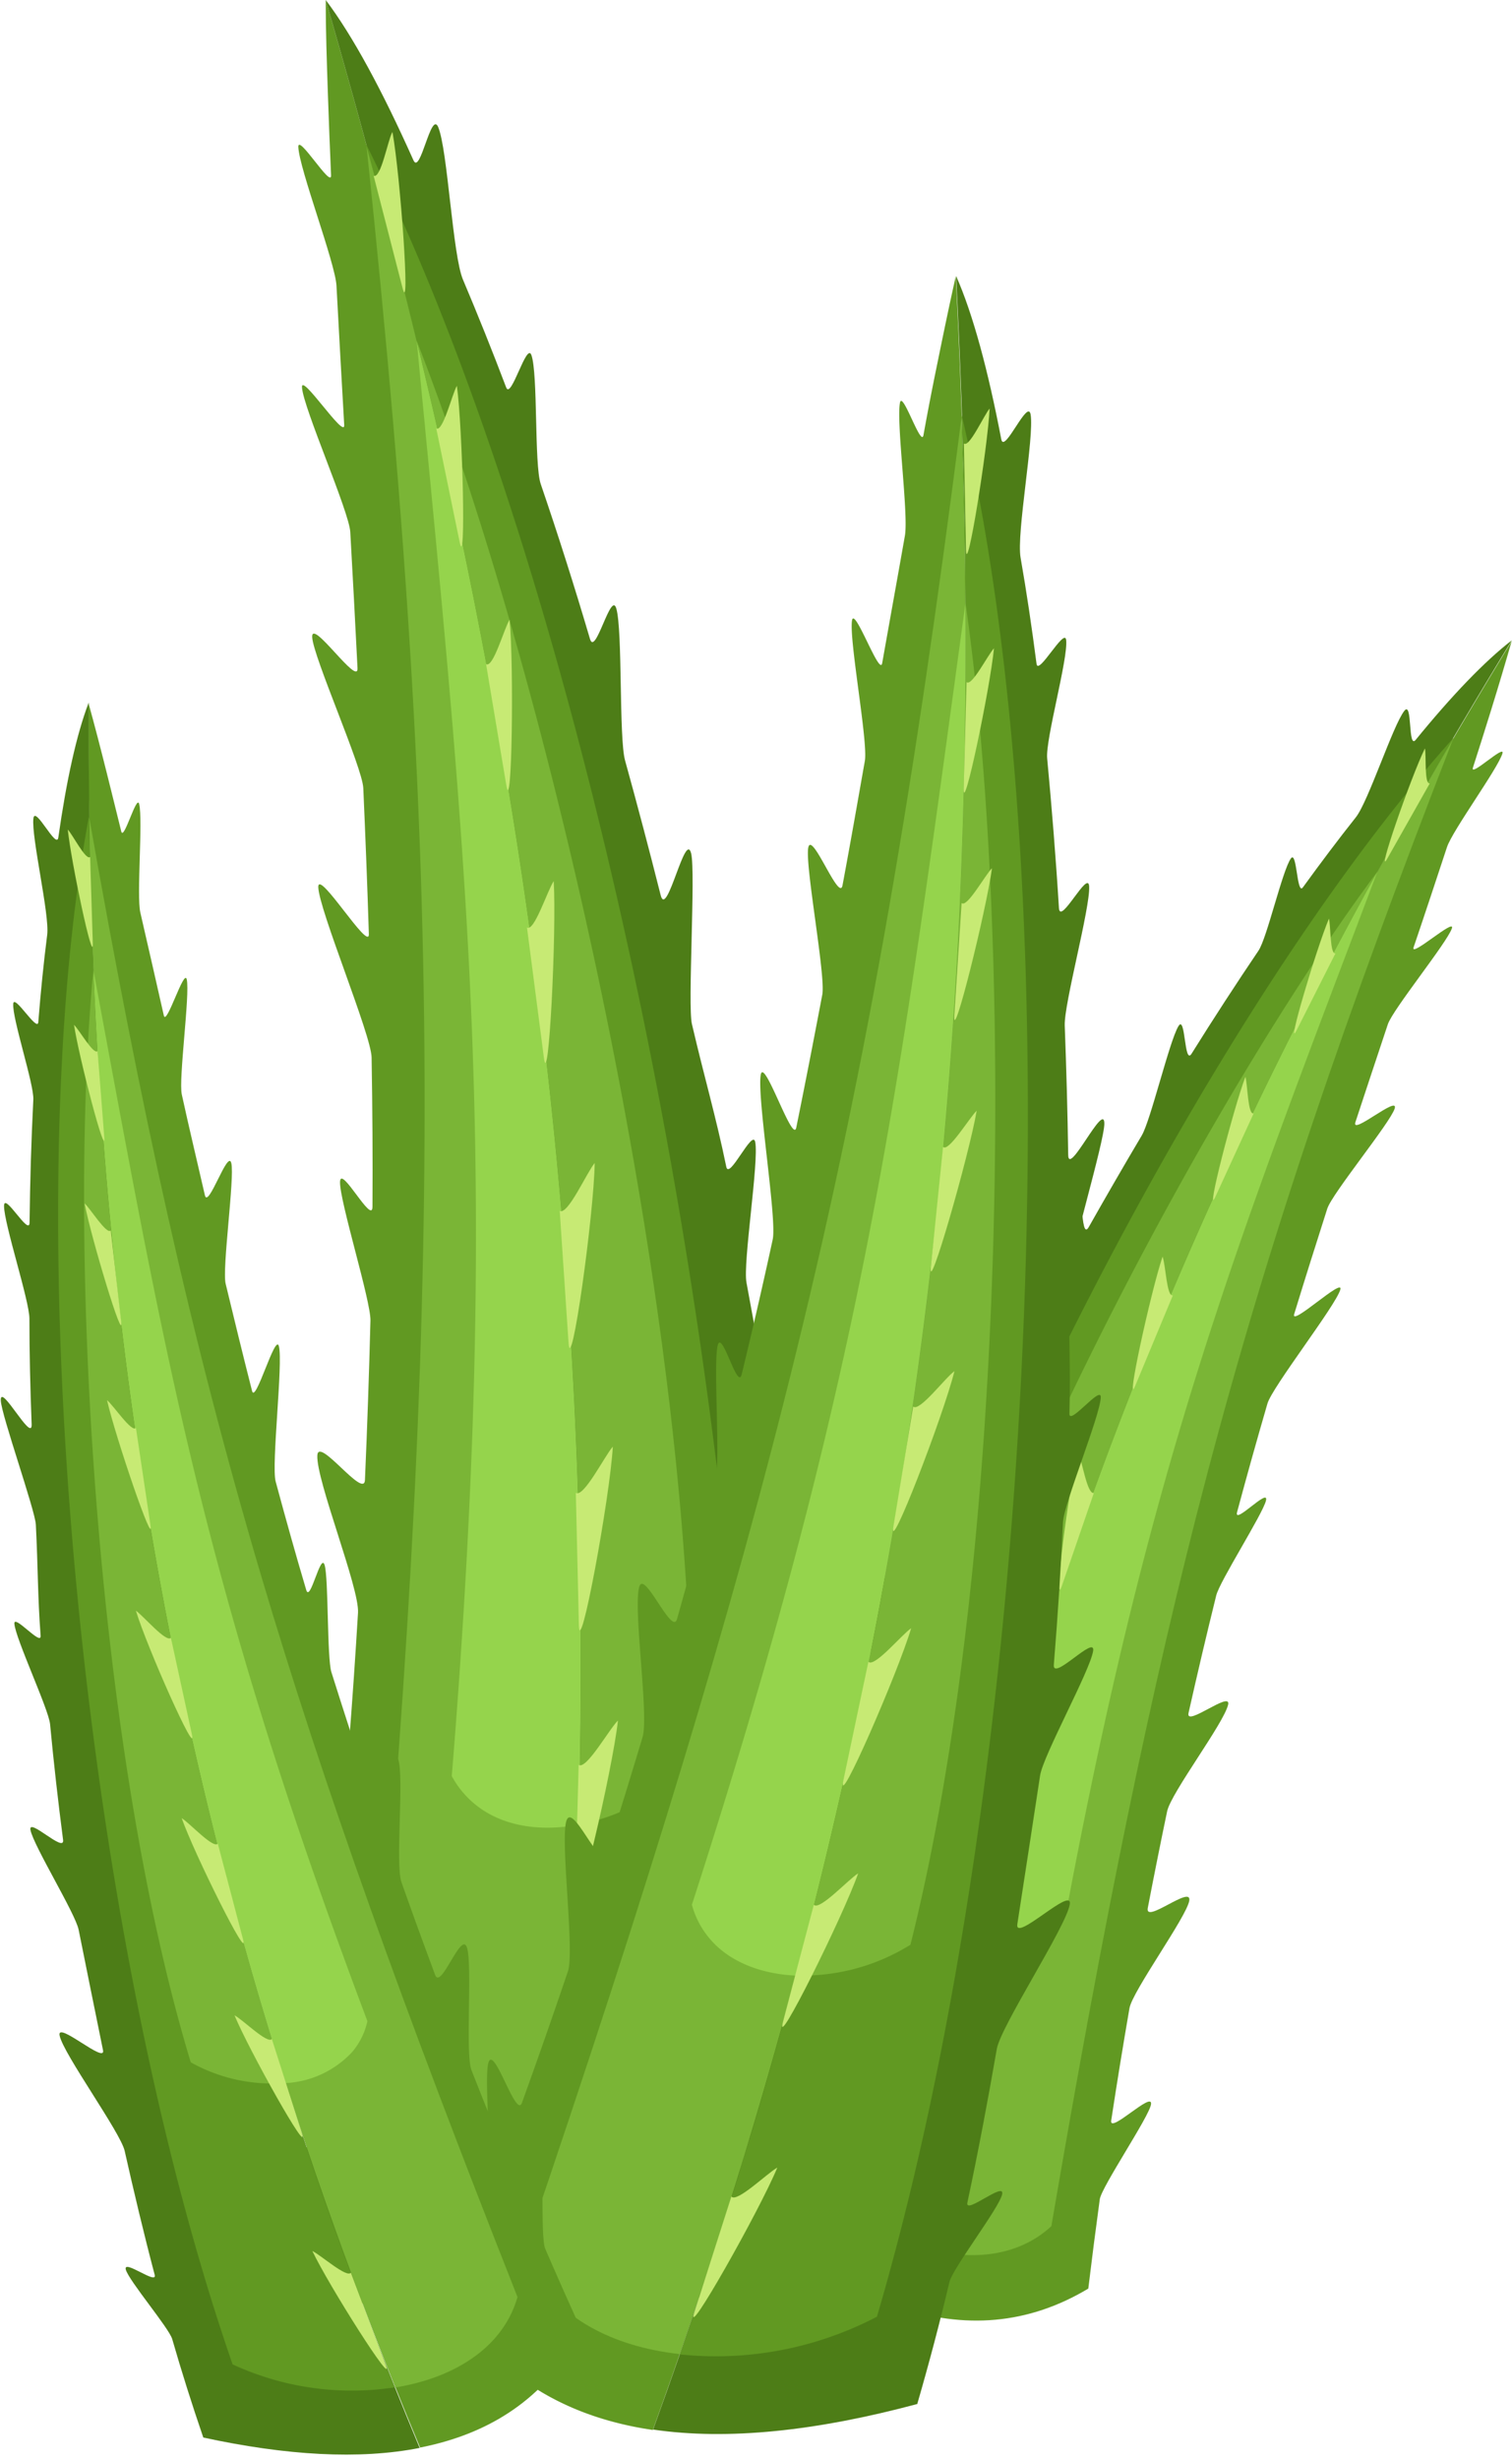 <svg xmlns="http://www.w3.org/2000/svg" viewBox="-0.07 0 209.22 340.08"><title>Depositphotos_95647062_08</title><g data-name="Layer 2"><g data-name="Layer 1" fill-rule="evenodd"><path d="M209.11 88.62c-.86 3-1.82 6.22-2.87 9.61q-1.18 3.81-2.5 7.91c-.44 1.38 4.54-3.37 4.08-1.95-.72 2.22-6.91 10.63-7.67 12.94-1.48 4.47-3 9.1-4.62 13.85-.5 1.49 5.81-4.14 5.3-2.63-.68 2-8.17 11.2-8.86 13.26-1.48 4.45-3 9-4.49 13.54-.63 1.91 6.07-3.85 5.43-1.87s-8.66 11.75-9.32 13.82c-1.53 4.77-3.07 9.66-4.58 14.58-.56 1.84 6.94-5.21 6.38-3.37-.69 2.28-9.42 13.46-10.08 15.74-1.48 5.08-2.89 10.13-4.2 15-.5 1.89 4.43-3.45 4-1.6s-6.41 11.16-6.89 13.14q-2 8.09-3.83 16.25c-.45 2 5.92-3.16 5.48-1.17-.55 2.53-7.91 12.21-8.44 14.75q-1.39 6.66-2.68 13.38c-.43 2.26 6.16-3.28 5.74-1s-7.86 12.49-8.27 14.84q-1.34 7.73-2.53 15.54c-.29 1.91 5.79-4.17 5.51-2.25-.25 1.71-6.85 11.42-7.09 13.13q-.84 6.15-1.59 12.35c-8.35 5-17.16 5.64-26.38 2.54l-1.09-.38c14.75-97.6 47.87-167.47 86.1-230z" fill="#619922"/><path d="M98.14 301.79q1.54-7 3.39-13.86c.41-1.54-.94-10-.5-11.54s2.59 4.11 3 2.7c1.69-5.71 3.5-11.31 5.36-16.83.84-2.48-.29-15.85.57-18.3.72-2 3.41 6.83 4.14 4.8 1.92-5.38 3.86-10.7 5.76-16 .77-2.15.69-13.08 1.45-15.22.65-1.82 2.38 5.25 3.15 3.49q3.29-7.43 6.79-14.64c.91-1.88 2.05-12.57 3-14.43.64-1.28 1.57 4.62 2.24 3.31 2.48-4.87 4.63-8.31 7.41-13.47 1-1.76 3.79-15.4 4.77-17.18 1.24-2.26.64 7.32 1.93 5 2.38-4.21 4.82-8.43 7.31-12.62 1.25-2.1 3.81-13 5.08-15.12 1-1.69.78 5.47 1.82 3.8 3.05-4.88 6.15-9.65 9.25-14.23 1.2-1.77 3.29-11.05 4.49-12.76.85-1.21.81 5.13 1.66 4 2.46-3.39 4.9-6.63 7.32-9.68 1.74-2.18 5.13-12.7 6.72-14.73 1.16-1.49.46 5.4 1.58 4 5-6.13 9.57-10.89 13.29-13.75-38.23 62.52-71.35 132.39-86.1 230-8-2.94-16.31-8.68-24.87-16.81z" fill="#4d7d17"/><path d="M201 102.17c-14.93 38.35-25.33 68.57-34.07 101.78-7.8 29.61-14.29 61.6-21.52 103.83-4.72 4.36-11.44 4.9-18.18 2.87q-1.39-.42-2.78-1c14.24-86.09 43-150.34 76.56-207.49z" fill="#7ab536"/><path d="M106.87 295.25c13.67-63.53 56.86-151.53 94.15-193.19v.1c-33.6 57.16-62.31 121.41-76.56 207.49a39.29 39.29 0 0 1-17.56-14.41z" fill="#619922"/><path d="M190.53 120.5c-17.66 46.6-28.89 74.87-39.63 126.48-1.15 5.53-2.3 11.32-3.44 17.44a9.91 9.91 0 0 1-4 2.54 13.53 13.53 0 0 1-10.15-1.12c13.69-56.53 33.94-103.16 57.22-145.34z" fill="#95d44c"/><path d="M123.6 256.59c11.46-44.46 44.11-105.46 66.93-136.09-23.28 42.18-43.53 88.81-57.21 145.33a23 23 0 0 1-9.72-9.24z" fill="#7ab536"/><path d="M197.1 103.47c-2 4.09-6.85 18.14-5.21 15.24l5.88-10.4c-.78.15-.46-3.85-.67-4.84z" fill="#c7ea74"/><path d="M183.82 127c-1.75 4.18-6 18.45-4.49 15.47l5.39-10.66c-.77.18-.64-3.82-.9-4.81z" fill="#c7ea74"/><path d="M172.26 148.88c-1.7 4.5-5.62 19.78-4.15 16.57l5.29-11.51c-.81.22-.83-4-1.14-5.06z" fill="#c7ea74"/><path d="M160.8 173.73c-1.64 4.87-5.23 21.33-3.78 17.85l5.2-12.49c-.85.27-1-4.27-1.42-5.35z" fill="#c7ea74"/><path d="M149.1 200.69c-1.29 5-3.49 22.21-2.25 18.61l4.44-12.89c-.93.24-1.65-4.55-2.19-5.71z" fill="#c7ea74"/><path d="M139.62 228.48c-1.07 5.1-2.51 22.34-1.43 18.69l3.87-13.08c-.92.28-1.85-4.47-2.44-5.61z" fill="#c7ea74"/><path d="M131.73 255.58c-.81 5.14-1.39 22.44-.49 18.74l3.21-13.25c-.9.33-2.07-4.37-2.72-5.48z" fill="#c7ea74"/><path d="M124 289c-.54 5.18-.2 22.48.5 18.74l2.51-13.4c-.88.38-2.3-4.26-3-5.33z" fill="#c7ea74"/><path d="M45 0c0 4.14.15 8.56.31 13.24q.18 5.28.43 11c.09 1.91-4.62-5.87-4.53-3.9.15 3.08 5.11 16 5.28 19.16.33 6.21.69 12.65 1.07 19.26.12 2.08-6-7.3-5.84-5.2.16 2.81 6.52 17.13 6.68 20 .35 6.18.68 12.47 1 18.81.14 2.65-6.4-7-6.27-4.28s6.95 18 7.07 20.86c.29 6.61.56 13.38.77 20.19.08 2.54-7-9.05-7-6.51.08 3.15 7.33 20.44 7.38 23.57.12 7 .16 13.92.12 20.64 0 2.59-4.44-5.94-4.49-3.42-.05 2.69 4.28 16.46 4.21 19.15q-.28 11-.76 22.05c-.12 2.69-6.45-6.09-6.59-3.4-.18 3.42 5.83 18.31 5.63 21.74q-.54 9-1.24 18c-.23 3-6.71-6.32-7-3.29s5.67 18.65 5.38 21.8q-1 10.32-2.18 20.7c-.29 2.54-5.93-7.32-6.24-4.78-.28 2.27 4.76 16.94 4.47 19.2q-1.06 8.13-2.27 16.29c8.9 9.28 19.92 13.17 32.75 12.41l1.53-.11C89.89 193.6 72 93 45 0z" fill="#619922"/><path d="M112.29 310.36c.32-6.35.48-12.63.5-18.85 0-2.11 4.68-12.44 4.66-14.53s-4.73 4.33-4.77 2.39c-.17-7.86-.53-15.63-1-23.31-.2-3.45 5.88-20.11 5.64-23.53-.2-2.86-6.73 7.52-6.95 4.69-.58-7.53-1.2-15-1.79-22.36-.24-3 3.67-16.92 3.44-19.9-.19-2.54-4.86 5.86-5.24 3.35q-1.6-10.61-3.56-21c-.51-2.71 1.75-16.73 1.21-19.43-.37-1.85-3.61 5.34-4 3.44-1.46-7.07-3-12.21-4.76-19.75-.6-2.58.53-20.95-.1-23.56-.8-3.32-3.37 9.11-4.22 5.76-1.56-6.19-3.21-12.43-4.93-18.64-.86-3.12-.32-17.94-1.21-21-.73-2.52-2.89 6.7-3.64 4.21-2.17-7.34-4.45-14.51-6.82-21.43-.91-2.67-.36-15.23-1.29-17.82-.66-1.84-2.82 6.26-3.49 4.47C68 48.38 66 43.4 64 38.68c-1.45-3.39-2.12-18-3.44-21.12-1-2.3-2.47 6.72-3.42 4.6C52.86 12.59 48.74 4.94 45 0c27 93 44.89 193.6 29.74 323.14 11.23-1 23.8-5.39 37.55-12.78z" fill="#4d7d17"/><path d="M50.64 20.12c5.69 54.08 8.43 96.22 8 141.59-.36 40.46-3.2 83.49-8.68 139.85 4.5 7.2 12.88 10.23 22.17 10q1.92 0 3.89-.29c11.82-114.71-2.43-206.6-25.38-291.15z" fill="#7ab536"/><path d="M103.44 299c4.67-85.74-19.76-212.94-52.82-279v.14C73.59 104.67 87.84 196.56 76 311.25A51.9 51.9 0 0 0 103.44 299z" fill="#619922"/><path d="M57.59 47.12c6.3 65.55 10.78 105.49 6.53 175-.46 7.45-1 15.23-1.68 23.43a13.09 13.09 0 0 0 4.2 4.63c3.63 2.44 8.42 3 13.33 2.1 2.21-76.8-7.38-143.28-22.38-205.16z" fill="#95d44c"/><path d="M95.56 243.88C96.42 183.22 76 94.1 57.59 47.12 72.59 109 82.18 175.48 80 252.28a30.42 30.42 0 0 0 15.6-8.39z" fill="#7ab536"/><path d="M54.24 18.28c1.09 6 2.5 25.86 1.39 21.53l-4-15.51c1 .46 1.94-4.82 2.57-6z" fill="#c7ea74"/><path d="M63.15 53.34c.81 6 1.28 26 .38 21.58L60.3 59.24c.93.51 2.17-4.72 2.85-5.9z" fill="#c7ea74"/><path d="M70.44 85.69c.62 6.41.33 27.55-.45 22.87l-2.8-16.74c1 .57 2.48-4.91 3.25-6.14z" fill="#c7ea74"/><path d="M76.55 121.83c.41 6.87-.71 29.42-1.36 24.4l-2.34-18c1 .65 2.84-5.15 3.71-6.43z" fill="#c7ea74"/><path d="M82.22 160.79c-.1 7-3.28 29.93-3.62 24.85l-1.22-18.23c1.12.64 3.73-5.3 4.84-6.62z" fill="#c7ea74"/><path d="M84.73 200c-.4 7-4.59 29.76-4.7 24.66l-.42-18.26c1.09.69 4-5.13 5.12-6.4z" fill="#c7ea74"/><path d="M85.44 237.85c-.75 6.93-6.07 29.49-5.93 24.4L80 244c1.05.74 4.21-4.93 5.44-6.13z" fill="#c7ea74"/><path d="M83.69 283.78c-1.12 6.88-7.62 29.13-7.21 24.05l1.46-18.21c1 .79 4.46-4.7 5.75-5.84z" fill="#c7ea74"/><path d="M132.19 38.17c-.84 3.74-1.68 7.76-2.54 12q-1 4.8-1.94 10c-.33 1.74-2.92-6.28-3.25-4.48-.52 2.81 1.21 15.47.68 18.4-1 5.67-2.07 11.56-3.14 17.6-.34 1.9-3.82-7.86-4.17-5.93-.45 2.57 2.24 16.83 1.77 19.45-1 5.65-2 11.39-3.09 17.19-.44 2.42-4.28-7.69-4.74-5.19s2.44 17.71 1.94 20.32c-1.14 6-2.34 12.19-3.6 18.37-.47 2.31-4.41-9.66-4.9-7.36-.6 2.86 2.26 20 1.64 22.83a760.95 760.95 0 0 1-4.29 18.64c-.57 2.33-2.74-6.3-3.32-4-.62 2.41.36 15.76-.27 18.17q-2.57 9.82-5.36 19.66c-.68 2.4-4.52-6.87-5.22-4.46-.89 3 1.36 17.76.45 20.8q-2.4 8-4.94 16c-.85 2.68-4.71-7.13-5.59-4.45s1.15 18 .21 20.8q-3.08 9.1-6.37 18.2c-.81 2.23-3.79-7.87-4.61-5.64-.73 2 .69 16.29-.06 18.27q-2.69 7.1-5.51 14.21c6.06 10.26 15.16 16.11 26.89 18.16l1.4.23c41.22-113.6 46.48-208.13 41.93-297.74z" fill="#619922"/><path d="M126.85 332.38q2.46-8.48 4.46-16.89c.45-1.9 6.87-10.22 7.29-12.11s-5.19 2.9-4.81 1.14c1.52-7.13 2.85-14.21 4.07-21.24.55-3.16 9.59-16.88 10.1-20 .43-2.62-7.67 5.35-7.26 2.75 1.08-6.91 2.11-13.77 3.15-20.55.42-2.77 6.91-14.48 7.34-17.22.37-2.34-5.63 4.25-5.44 1.91q.81-9.91 1.27-19.72c.12-2.55 5.14-14.72 5.23-17.26.06-1.75-4.39 4-4.34 2.25.18-6.69-.12-11.65-.09-18.83 0-2.45 4.94-18.78 4.92-21.27 0-3.16-5 7.5-5 4.3-.09-5.92-.25-11.89-.48-17.85-.11-3 3.53-16.25 3.38-19.23-.12-2.42-4 5.42-4.18 3-.43-7-1-14-1.63-20.72-.25-2.6 2.92-13.81 2.63-16.35-.21-1.8-3.87 5-4.1 3.29-.66-5.09-1.39-10-2.21-14.69-.59-3.36 1.91-16.66 1.39-19.78-.38-2.28-3.66 5.54-4.06 3.42-1.83-9.54-3.92-17.31-6.25-22.57 4.55 89.61-.7 184.14-41.93 297.74 10.33 1.52 22.61.2 36.58-3.54z" fill="#4d7d17"/><path d="M133 57.51c-6.37 50-12.87 88.57-22.89 129.4-8.93 36.42-20.66 74.62-37.59 124.27 2.53 7.45 9.44 12 17.87 13.72 1.16.24 2.36.43 3.57.57 35-100.93 41.74-186.83 39-268z" fill="#7ab536"/><path d="M121.29 320.24C143.74 243.91 148.77 124 133 57.38v.13c2.7 81.13-4 167-39 268a48.11 48.11 0 0 0 27.31-5.23z" fill="#619922"/><path d="M133.53 83.34c-8.27 60.46-12.72 97.43-31.36 159.23-2 6.62-4.15 13.52-6.5 20.77a12.13 12.13 0 0 0 2.8 5.07c2.76 3 7 4.51 11.57 4.73 18.34-68.79 23.84-130.79 23.48-189.78z" fill="#95d44c"/><path d="M125.91 268.87c13.68-54.53 14.25-139.24 7.62-185.53.37 59-5.13 121-23.48 189.78a28.19 28.19 0 0 0 15.86-4.25z" fill="#7ab536"/><path d="M12.17 97.19c.83 3 1.68 6.26 2.54 9.7.65 2.58 1.31 5.28 2 8.06.34 1.41 2.14-5.24 2.48-3.78.53 2.27-.38 12.67.16 15 1.06 4.58 2.14 9.35 3.25 14.23.35 1.54 2.81-6.56 3.17-5 .47 2.08-1.16 13.82-.68 15.94 1 4.57 2.11 9.21 3.19 13.9.45 2 3.19-6.44 3.66-4.42s-1.29 14.54-.79 16.65c1.17 4.87 2.39 9.85 3.66 14.84.47 1.86 3.22-8.06 3.71-6.19.6 2.31-1.06 16.4-.45 18.69 1.38 5.12 2.79 10.16 4.23 15 .55 1.88 2-5.25 2.55-3.43s.32 12.87.94 14.81q2.5 7.95 5.16 15.88c.65 1.93 3.42-5.78 4.08-3.85.84 2.45-.42 14.54.45 17q2.27 6.41 4.66 12.82c.8 2.15 3.56-6 4.38-3.85s-.23 14.75.64 17q2.87 7.3 5.91 14.6c.74 1.78 2.78-6.57 3.54-4.79.68 1.59.07 13.31.76 14.9q2.47 5.69 5.05 11.38c-4.54 8.61-11.74 13.74-21.23 15.87l-1.13.24C20 247.38 12 170.47 12.17 97.19z" fill="#619922"/><path d="M28.06 337q-2.34-6.82-4.3-13.61c-.45-1.53-6-8.07-6.42-9.6s4.35 2.16 4 .74c-1.52-5.76-2.88-11.48-4.16-17.16-.57-2.55-8.48-13.4-9-15.94-.45-2.12 6.47 4.06 6 2-1.15-5.6-2.26-11.15-3.37-16.64-.45-2.24-6.2-11.54-6.66-13.76-.39-1.89 4.76 3.25 4.51 1.35q-1.05-8.05-1.8-16c-.2-2.08-4.77-11.8-4.94-13.88-.12-1.43 3.74 3.13 3.63 1.66-.41-5.45-.36-9.51-.66-15.37-.1-2-4.76-15.12-4.85-17.16-.11-2.58 4.35 5.92 4.27 3.31C4.12 192 4 187.16 4 182.29c0-2.45-3.52-13.12-3.51-15.56 0-2 3.5 4.27 3.53 2.3.07-5.76.24-11.44.52-17 .11-2.13-2.92-11.16-2.78-13.24.1-1.48 3.36 4 3.47 2.52.33-4.18.74-8.21 1.23-12.07.35-2.77-2.21-13.52-1.91-16.08.22-1.88 3.2 4.37 3.45 2.63 1.12-7.85 2.52-14.28 4.21-18.66C12 170.47 20 247.38 58 338.44c-8.37 1.64-18.44 1.05-30-1.45z" fill="#4d7d17"/><path d="M12.27 113c7.16 40.53 14 71.75 23.74 104.67 8.71 29.36 19.77 60.06 35.53 99.91-1.77 6.18-7.23 10.13-14 11.89-.94.24-1.9.45-2.89.6C22.07 249.1 13.23 179.28 12.27 113z" fill="#7ab536"/><path d="M32.11 326.87c-21.31-61.39-30.11-159-19.87-214v.11c1 66.29 9.8 136.11 42.33 217.08a39.29 39.29 0 0 1-22.49-3.19z" fill="#619922"/><path d="M12.85 134.08c9.11 49 14.19 79 31.81 128.67 1.89 5.32 3.92 10.87 6.11 16.69a9.9 9.9 0 0 1-2.09 4.24 13.53 13.53 0 0 1-9.24 4.32c-17.66-55.4-24.57-105.77-26.58-153.9z" fill="#95d44c"/><path d="M26.33 285.14C13 241.19 9.26 172.1 12.85 134.08c2 48.14 8.92 98.5 26.58 153.9a23 23 0 0 1-13.1-2.85z" fill="#7ab536"/><path d="M9.31 114.69c.46 4.51 3.56 19.07 3.46 15.73l-.37-11.94c-.59.53-2.39-3.05-3.09-3.79z" fill="#c7ea74"/><path d="M10.17 141.68c.67 4.48 4.45 18.88 4.19 15.55l-.93-11.91c-.56.56-2.53-2.94-3.27-3.64z" fill="#c7ea74"/><path d="M11.64 166.39c.89 4.72 5.46 19.83 5.06 16.31l-1.45-12.58c-.57.61-2.8-3-3.6-3.73z" fill="#c7ea74"/><path d="M14.74 193.58c1.13 5 6.6 21 6 17.22l-2-13.38c-.59.68-3.1-3.11-4-3.84z" fill="#c7ea74"/><path d="M18.74 222.7c1.51 5 8.55 20.79 7.74 17.07l-2.9-13.33c-.67.69-3.77-3-4.84-3.75z" fill="#c7ea74"/><path d="M25.07 251.37c1.73 4.91 9.45 20.4 8.48 16.72l-3.48-13.19c-.64.72-3.9-2.86-5-3.53z" fill="#c7ea74"/><path d="M32.38 278.63c2 4.82 10.46 19.9 9.31 16.27l-4.14-13c-.6.75-4-2.66-5.17-3.27z" fill="#c7ea74"/><path d="M43.15 311.21c2.23 4.71 11.5 19.32 10.15 15.76l-4.82-12.76c-.56.78-4.17-2.45-5.34-3z" fill="#c7ea74"/><path d="M136.87 56.47c-.28 5.53-3.19 23.61-3.27 19.53l-.29-14.68c.75.61 2.75-3.89 3.56-4.84z" fill="#c7ea74"/><path d="M137.47 89.64c-.54 5.54-4.3 23.44-4.19 19.34l.4-14.67c.72.65 2.93-3.76 3.78-4.67z" fill="#c7ea74"/><path d="M137.19 120.05c-.79 5.85-5.48 24.66-5.2 20.33l1-15.53c.74.71 3.25-3.87 4.19-4.8z" fill="#c7ea74"/><path d="M135.07 153.6c-1.07 6.21-6.8 26.11-6.33 21.5l1.68-16.54c.76.79 3.62-4 4.66-5z" fill="#c7ea74"/><path d="M132 189.57c-1.55 6.21-9.2 26-8.44 21.42l2.73-16.53c.86.8 4.44-4 5.71-4.89z" fill="#c7ea74"/><path d="M126 225.14c-1.82 6.13-10.33 25.61-9.37 21l3.46-16.39c.83.84 4.61-3.75 5.92-4.64z" fill="#c7ea74"/><path d="M118.68 259c-2.12 6-11.6 25.06-10.41 20.54l4.27-16.2c.78.88 4.79-3.52 6.14-4.34z" fill="#c7ea74"/><path d="M107.49 299.68c-2.44 5.91-12.91 24.41-11.48 20l5.12-16c.74.92 5-3.26 6.36-4z" fill="#c7ea74"/></g></g></svg>